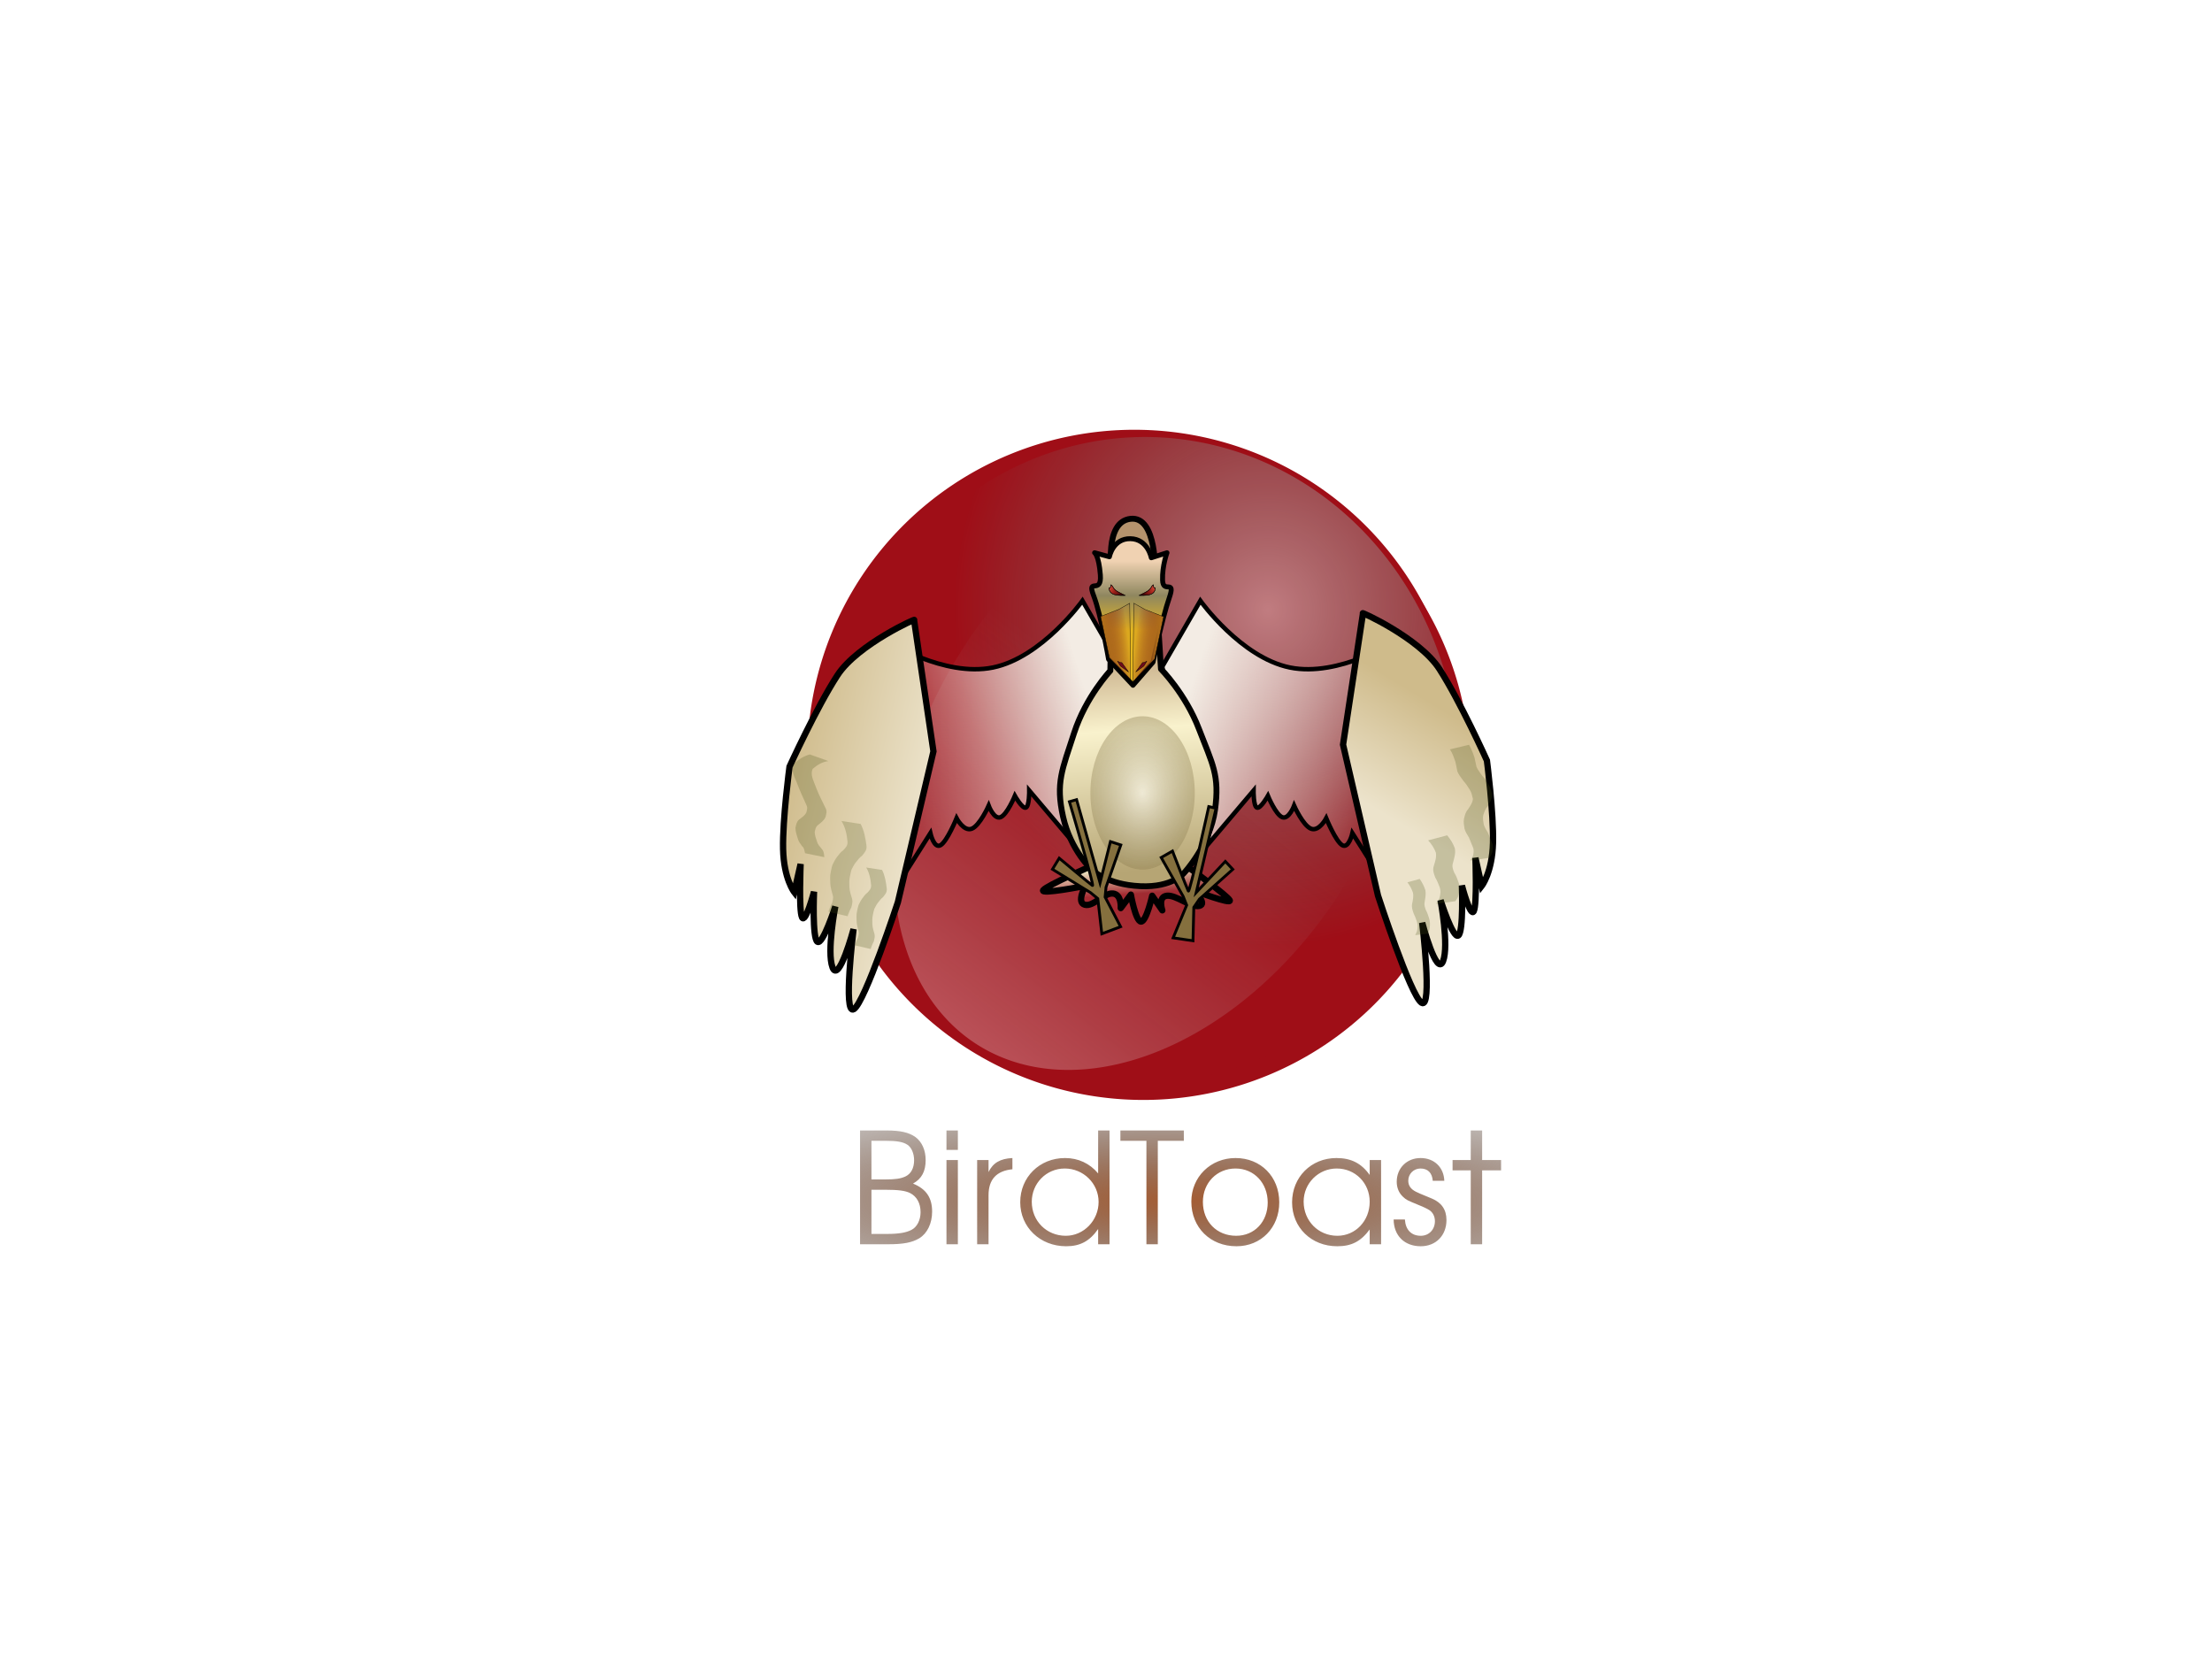 <?xml version="1.0" encoding="UTF-8" standalone="no"?>
<!-- Created with Inkscape (http://www.inkscape.org/) -->
<svg
   xmlns:dc="http://purl.org/dc/elements/1.1/"
   xmlns:cc="http://web.resource.org/cc/"
   xmlns:rdf="http://www.w3.org/1999/02/22-rdf-syntax-ns#"
   xmlns:svg="http://www.w3.org/2000/svg"
   xmlns="http://www.w3.org/2000/svg"
   xmlns:xlink="http://www.w3.org/1999/xlink"
   xmlns:sodipodi="http://sodipodi.sourceforge.net/DTD/sodipodi-0.dtd"
   xmlns:inkscape="http://www.inkscape.org/namespaces/inkscape"
   width="1024px"
   height="768px"
   id="svg7477"
   sodipodi:version="0.32"
   inkscape:version="0.45"
   sodipodi:docbase="/home/nate/birdtoast"
   sodipodi:docname="background.svg"
   inkscape:output_extension="org.inkscape.output.svg.inkscape"
   sodipodi:modified="true">
  <defs
     id="defs7479">
    <linearGradient
       id="linearGradient9959">
      <stop
         style="stop-color:#a45c33;stop-opacity:1;"
         offset="0"
         id="stop9961" />
      <stop
         style="stop-color:#000000;stop-opacity:0;"
         offset="1"
         id="stop9963" />
    </linearGradient>
    <linearGradient
       id="linearGradient9694">
      <stop
         style="stop-color:#dfdfdf;stop-opacity:1;"
         offset="0"
         id="stop9696" />
      <stop
         style="stop-color:#41cabc;stop-opacity:0;"
         offset="1"
         id="stop9698" />
    </linearGradient>
    <linearGradient
       id="linearGradient9686">
      <stop
         style="stop-color:#697c7a;stop-opacity:1;"
         offset="0"
         id="stop9688" />
      <stop
         style="stop-color:#697c7a;stop-opacity:1;"
         offset="1"
         id="stop9690" />
    </linearGradient>
    <linearGradient
       id="linearGradient9642">
      <stop
         style="stop-color:#ffffff;stop-opacity:1;"
         offset="0"
         id="stop9644" />
      <stop
         style="stop-color:#a6d4d0;stop-opacity:0;"
         offset="1"
         id="stop9646" />
    </linearGradient>
    <linearGradient
       inkscape:collect="always"
       xlink:href="#linearGradient13978"
       id="linearGradient13998"
       gradientUnits="userSpaceOnUse"
       x1="433.14"
       y1="-1231.436"
       x2="433.14"
       y2="-1111.943" />
    <linearGradient
       id="linearGradient13978">
      <stop
         style="stop-color:#f5f5f5;stop-opacity:1;"
         offset="0"
         id="stop13980" />
      <stop
         style="stop-color:#000000;stop-opacity:0;"
         offset="1"
         id="stop13982" />
    </linearGradient>
    <linearGradient
       inkscape:collect="always"
       xlink:href="#linearGradient13978"
       id="linearGradient13984"
       x1="379.25"
       y1="-1156.773"
       x2="379.25"
       y2="-1080.194"
       gradientUnits="userSpaceOnUse" />
    <filter
       inkscape:collect="always"
       x="-0.762"
       width="2.523"
       y="-0.25"
       height="1.5"
       id="filter7469">
      <feGaussianBlur
         inkscape:collect="always"
         stdDeviation="29.5"
         id="feGaussianBlur7471" />
    </filter>
    <filter
       inkscape:collect="always"
       x="-0.763"
       width="2.526"
       y="-0.351"
       height="1.702"
       id="filter7461">
      <feGaussianBlur
         inkscape:collect="always"
         stdDeviation="29.5"
         id="feGaussianBlur7463" />
    </filter>
    <filter
       inkscape:collect="always"
       x="-0.651"
       width="2.301"
       y="-0.202"
       height="1.404"
       id="filter7457">
      <feGaussianBlur
         inkscape:collect="always"
         stdDeviation="29.5"
         id="feGaussianBlur7459" />
    </filter>
    <filter
       inkscape:collect="always"
       x="-0.456"
       width="1.912"
       y="-0.238"
       height="1.476"
       id="filter7465">
      <feGaussianBlur
         inkscape:collect="always"
         stdDeviation="29.5"
         id="feGaussianBlur7467" />
    </filter>
    <filter
       inkscape:collect="always"
       x="-0.126"
       width="1.251"
       y="-0.108"
       height="1.216"
       id="filter4781">
      <feGaussianBlur
         inkscape:collect="always"
         stdDeviation="15.569"
         id="feGaussianBlur4783" />
    </filter>
    <linearGradient
       id="linearGradient4749">
      <stop
         style="stop-color:#fffffd;stop-opacity:1;"
         offset="0"
         id="stop4751" />
      <stop
         style="stop-color:#675418;stop-opacity:0.612;"
         offset="1"
         id="stop4753" />
    </linearGradient>
    <radialGradient
       inkscape:collect="always"
       xlink:href="#linearGradient4749"
       id="radialGradient4755"
       cx="28.855"
       cy="375.116"
       fx="28.855"
       fy="375.116"
       r="123.907"
       gradientTransform="matrix(1.384,0,0,1.529,-11.084,-198.275)"
       gradientUnits="userSpaceOnUse" />
    <linearGradient
       id="linearGradient4438">
      <stop
         style="stop-color:#cfbb8b;stop-opacity:1;"
         offset="0"
         id="stop4440" />
      <stop
         style="stop-color:#ece3cb;stop-opacity:1;"
         offset="1"
         id="stop4442" />
    </linearGradient>
    <linearGradient
       id="linearGradient3978">
      <stop
         style="stop-color:#b6a574;stop-opacity:1;"
         offset="0"
         id="stop3980" />
      <stop
         id="stop4709"
         offset="0.577"
         style="stop-color:#f9f2cd;stop-opacity:1;" />
      <stop
         style="stop-color:#b4936d;stop-opacity:1;"
         offset="1"
         id="stop3982" />
    </linearGradient>
    <filter
       inkscape:collect="always"
       id="filter4688">
      <feGaussianBlur
         inkscape:collect="always"
         stdDeviation="6.109"
         id="feGaussianBlur4690" />
    </filter>
    <linearGradient
       inkscape:collect="always"
       id="linearGradient3972">
      <stop
         style="stop-color:#eeebc6;stop-opacity:1;"
         offset="0"
         id="stop3974" />
      <stop
         style="stop-color:#eeebc6;stop-opacity:0;"
         offset="1"
         id="stop3976" />
    </linearGradient>
    <linearGradient
       inkscape:collect="always"
       xlink:href="#linearGradient3972"
       id="linearGradient3964"
       x1="-42.434"
       y1="512.602"
       x2="-37.342"
       y2="580.936"
       gradientUnits="userSpaceOnUse"
       gradientTransform="translate(833.429,73.99)" />
    <filter
       inkscape:collect="always"
       id="filter4692">
      <feGaussianBlur
         inkscape:collect="always"
         stdDeviation="6.109"
         id="feGaussianBlur4694" />
    </filter>
    <linearGradient
       inkscape:collect="always"
       xlink:href="#linearGradient4454"
       id="linearGradient4468"
       x1="-154.888"
       y1="139.046"
       x2="-654.922"
       y2="295.073"
       gradientUnits="userSpaceOnUse"
       gradientTransform="translate(833.429,73.99)" />
    <filter
       inkscape:collect="always"
       id="filter4696">
      <feGaussianBlur
         inkscape:collect="always"
         stdDeviation="6.109"
         id="feGaussianBlur4698" />
    </filter>
    <linearGradient
       inkscape:collect="always"
       id="linearGradient4454">
      <stop
         style="stop-color:#f3ece4;stop-opacity:1;"
         offset="0"
         id="stop4456" />
      <stop
         style="stop-color:#f3ece4;stop-opacity:0;"
         offset="1"
         id="stop4458" />
    </linearGradient>
    <linearGradient
       inkscape:collect="always"
       xlink:href="#linearGradient4454"
       id="linearGradient4460"
       x1="69.612"
       y1="113.795"
       x2="588.105"
       y2="291.427"
       gradientUnits="userSpaceOnUse"
       gradientTransform="translate(833.429,73.99)" />
    <filter
       inkscape:collect="always"
       x="-0.112"
       width="1.224"
       y="-0.114"
       height="1.229"
       id="filter4288">
      <feGaussianBlur
         inkscape:collect="always"
         stdDeviation="1.636"
         id="feGaussianBlur4290" />
    </filter>
    <filter
       inkscape:collect="always"
       x="-0.117"
       width="1.233"
       y="-0.045"
       height="1.091"
       id="filter4434">
      <feGaussianBlur
         inkscape:collect="always"
         stdDeviation="5.001"
         id="feGaussianBlur4436" />
    </filter>
    <filter
       inkscape:collect="always"
       x="-0.112"
       width="1.224"
       y="-0.114"
       height="1.229"
       id="filter4284">
      <feGaussianBlur
         inkscape:collect="always"
         stdDeviation="1.636"
         id="feGaussianBlur4286" />
    </filter>
    <filter
       inkscape:collect="always"
       x="-0.117"
       width="1.233"
       y="-0.045"
       height="1.091"
       id="filter4430">
      <feGaussianBlur
         inkscape:collect="always"
         stdDeviation="5.001"
         id="feGaussianBlur4432" />
    </filter>
    <linearGradient
       inkscape:collect="always"
       id="linearGradient4092">
      <stop
         style="stop-color:#ae6d1a;stop-opacity:1"
         offset="0"
         id="stop4094" />
      <stop
         style="stop-color:#6f091b;stop-opacity:0.085"
         offset="1"
         id="stop4096" />
    </linearGradient>
    <linearGradient
       inkscape:collect="always"
       id="linearGradient4000">
      <stop
         style="stop-color:#000000;stop-opacity:0.74"
         offset="0"
         id="stop4002" />
      <stop
         style="stop-color:#000000;stop-opacity:0.056"
         offset="1"
         id="stop4004" />
    </linearGradient>
    <filter
       inkscape:collect="always"
       x="-0.076"
       width="1.153"
       y="-0.114"
       height="1.227"
       id="filter4078">
      <feGaussianBlur
         inkscape:collect="always"
         stdDeviation="1.599"
         id="feGaussianBlur4080" />
    </filter>
    <linearGradient
       id="linearGradient4010">
      <stop
         id="stop4012"
         offset="0"
         style="stop-color:#ff2222;stop-opacity:1;" />
      <stop
         id="stop4014"
         offset="1"
         style="stop-color:#ff0000;stop-opacity:0.548" />
    </linearGradient>
    <linearGradient
       id="linearGradient4118">
      <stop
         style="stop-color:#f0d2b2;stop-opacity:1;"
         offset="0"
         id="stop4120" />
      <stop
         id="stop4292"
         offset="0.5"
         style="stop-color:#8f875f;stop-opacity:1;" />
      <stop
         style="stop-color:#e6b720;stop-opacity:1;"
         offset="1"
         id="stop4122" />
    </linearGradient>
    <filter
       inkscape:collect="always"
       id="filter8621">
      <feGaussianBlur
         inkscape:collect="always"
         stdDeviation="14.52"
         id="feGaussianBlur8623" />
    </filter>
    <linearGradient
       inkscape:collect="always"
       xlink:href="#linearGradient9642"
       id="linearGradient9648"
       x1="633.568"
       y1="394.648"
       x2="649.317"
       y2="220.539"
       gradientUnits="userSpaceOnUse" />
    <filter
       inkscape:collect="always"
       id="filter9680">
      <feGaussianBlur
         inkscape:collect="always"
         stdDeviation="8.467"
         id="feGaussianBlur9682" />
    </filter>
    <radialGradient
       inkscape:collect="always"
       xlink:href="#linearGradient9694"
       id="radialGradient9700"
       cx="737.813"
       cy="145.55"
       fx="737.813"
       fy="145.55"
       r="82.024"
       gradientTransform="matrix(1,0,0,1.069,0,-12.782)"
       gradientUnits="userSpaceOnUse" />
    <linearGradient
       inkscape:collect="always"
       xlink:href="#linearGradient3978"
       id="linearGradient9924"
       gradientUnits="userSpaceOnUse"
       gradientTransform="matrix(0.182,0,0,0.182,533.549,309.737)"
       x1="10.184"
       y1="510.905"
       x2="-36.613"
       y2="-112.026" />
    <linearGradient
       inkscape:collect="always"
       xlink:href="#linearGradient4438"
       id="linearGradient9941"
       gradientUnits="userSpaceOnUse"
       gradientTransform="matrix(0.182,0,0,0.182,597.008,167.879)"
       x1="758.535"
       y1="200.211"
       x2="547.297"
       y2="421.373" />
    <linearGradient
       inkscape:collect="always"
       xlink:href="#linearGradient4438"
       id="linearGradient9943"
       gradientUnits="userSpaceOnUse"
       gradientTransform="matrix(0.182,0,0,0.182,597.008,167.879)"
       x1="-914.718"
       y1="442.959"
       x2="-549.959"
       y2="442.959" />
    <linearGradient
       inkscape:collect="always"
       xlink:href="#linearGradient4118"
       id="linearGradient9945"
       gradientUnits="userSpaceOnUse"
       gradientTransform="translate(462.73,384.279)"
       x1="-46.73"
       y1="-240.176"
       x2="-46.73"
       y2="-63.651" />
    <linearGradient
       inkscape:collect="always"
       xlink:href="#linearGradient4010"
       id="linearGradient9947"
       gradientUnits="userSpaceOnUse"
       x1="-75.013"
       y1="-153.852"
       x2="-102.618"
       y2="-169.455" />
    <linearGradient
       inkscape:collect="always"
       xlink:href="#linearGradient4000"
       id="linearGradient9949"
       gradientUnits="userSpaceOnUse"
       gradientTransform="translate(1.6861552e-8,0.401)"
       x1="-75.013"
       y1="-153.852"
       x2="-102.618"
       y2="-169.455" />
    <linearGradient
       inkscape:collect="always"
       xlink:href="#linearGradient4092"
       id="linearGradient9951"
       gradientUnits="userSpaceOnUse"
       gradientTransform="translate(462.73,384.279)"
       x1="-112.22"
       y1="-44.033"
       x2="-51.009"
       y2="-51.234" />
    <linearGradient
       inkscape:collect="always"
       xlink:href="#linearGradient4010"
       id="linearGradient9953"
       gradientUnits="userSpaceOnUse"
       x1="-75.013"
       y1="-153.852"
       x2="-102.618"
       y2="-169.455" />
    <linearGradient
       inkscape:collect="always"
       xlink:href="#linearGradient4000"
       id="linearGradient9955"
       gradientUnits="userSpaceOnUse"
       gradientTransform="translate(1.686415e-8,0.401)"
       x1="-75.013"
       y1="-153.852"
       x2="-102.618"
       y2="-169.455" />
    <linearGradient
       inkscape:collect="always"
       xlink:href="#linearGradient4092"
       id="linearGradient9957"
       gradientUnits="userSpaceOnUse"
       gradientTransform="matrix(-1,0,0,1,372.821,384.279)"
       x1="-112.22"
       y1="-44.033"
       x2="-51.009"
       y2="-51.234" />
    <radialGradient
       inkscape:collect="always"
       xlink:href="#linearGradient9959"
       id="radialGradient9965"
       cx="379.25"
       cy="-1156.773"
       fx="379.25"
       fy="-1156.773"
       r="303.387"
       gradientTransform="matrix(1.883,-5.2371779e-8,0,0.252,-334.935,-864.786)"
       gradientUnits="userSpaceOnUse" />
    <radialGradient
       inkscape:collect="always"
       xlink:href="#linearGradient9959"
       id="radialGradient9975"
       gradientUnits="userSpaceOnUse"
       gradientTransform="matrix(0.528,5.7016244e-8,-3.9165731e-8,0.346,178.87,-755.954)"
       cx="379.25"
       cy="-1156.773"
       fx="379.25"
       fy="-1156.773"
       r="303.387" />
    <radialGradient
       inkscape:collect="always"
       xlink:href="#linearGradient9959"
       id="radialGradient9987"
       gradientUnits="userSpaceOnUse"
       gradientTransform="matrix(1.883,-5.2371779e-8,0,0.252,-334.935,-864.786)"
       cx="379.25"
       cy="-1156.773"
       fx="379.25"
       fy="-1156.773"
       r="303.387" />
    <filter
       inkscape:collect="always"
       id="filter10083">
      <feGaussianBlur
         inkscape:collect="always"
         stdDeviation="4.259"
         id="feGaussianBlur10085" />
    </filter>
    <radialGradient
       inkscape:collect="always"
       xlink:href="#linearGradient9959"
       id="radialGradient10091"
       gradientUnits="userSpaceOnUse"
       gradientTransform="matrix(1.883,-5.2371779e-8,0,0.252,-334.935,-864.786)"
       cx="379.25"
       cy="-1156.773"
       fx="379.25"
       fy="-1156.773"
       r="303.387" />
    <radialGradient
       inkscape:collect="always"
       xlink:href="#linearGradient9959"
       id="radialGradient10094"
       gradientUnits="userSpaceOnUse"
       gradientTransform="matrix(2.147,9.4083487e-3,-1.9309741e-3,0.441,-437.084,-650.705)"
       cx="379.25"
       cy="-1156.773"
       fx="379.25"
       fy="-1156.773"
       r="303.387" />
  </defs>
  <sodipodi:namedview
     id="base"
     pagecolor="#000000"
     bordercolor="#666666"
     borderopacity="1.0"
     inkscape:pageopacity="1"
     inkscape:pageshadow="2"
     inkscape:zoom="2.8284271"
     inkscape:cx="515.58693"
     inkscape:cy="415.88706"
     inkscape:current-layer="layer4"
     inkscape:document-units="px"
     inkscape:window-width="1147"
     inkscape:window-height="841"
     inkscape:window-x="9"
     inkscape:window-y="78" />
  <g
     id="layer1"
     inkscape:label="Layer 1"
     inkscape:groupmode="layer"
     style="display:inline">
    <g
       id="g8625"
       transform="matrix(0.834,0,0,0.834,270.329,-1.21)"
       style="fill:#9f0e17;fill-opacity:1">
      <path
         transform="translate(33,30)"
         sodipodi:type="arc"
         style="opacity:1;fill:#9f0e17;fill-opacity:1;fill-rule:nonzero;stroke:none;stroke-width:15;stroke-linecap:round;stroke-linejoin:round;stroke-miterlimit:4;stroke-dasharray:none;stroke-opacity:0.855;filter:url(#filter8621)"
         id="path8603"
         sodipodi:cx="277.5"
         sodipodi:cy="400.5"
         sodipodi:rx="181.5"
         sodipodi:ry="181.5"
         d="M 459 400.5 A 181.5 181.5 0 1 1  96,400.5 A 181.5 181.5 0 1 1  459 400.5 z" />
      <path
         transform="translate(28,21)"
         d="M 459 400.5 A 181.5 181.5 0 1 1  96,400.5 A 181.5 181.5 0 1 1  459 400.5 z"
         sodipodi:ry="181.5"
         sodipodi:rx="181.5"
         sodipodi:cy="400.5"
         sodipodi:cx="277.5"
         id="path7605"
         style="opacity:1;fill:#9f0e17;fill-opacity:1;fill-rule:nonzero;stroke:none;stroke-width:15;stroke-linecap:round;stroke-linejoin:round;stroke-miterlimit:4;stroke-dasharray:none;stroke-opacity:0.855"
         sodipodi:type="arc" />
    </g>
    <path
       sodipodi:type="arc"
       style="opacity:0.526;fill:url(#radialGradient9700);fill-opacity:1;fill-rule:nonzero;stroke:none;stroke-width:15;stroke-linecap:round;stroke-linejoin:round;stroke-miterlimit:4;stroke-dasharray:none;stroke-opacity:0.855"
       id="path9684"
       sodipodi:cx="705.69257"
       sodipodi:cy="185.34401"
       sodipodi:rx="82.024384"
       sodipodi:ry="87.681244"
       d="M 787.717 185.344 A 82.024 87.681 0 1 1  623.668,185.344 A 82.024 87.681 0 1 1  787.717 185.344 z"
       transform="matrix(1.774,0,0,1.774,-721.842,29.042)" />
    <path
       transform="matrix(0.495,0,0,0.495,358.79,1128.683)"
       style="font-size:144px;fill:url(#radialGradient10094);fill-opacity:1;stroke:none;stroke-width:7.287;stroke-miterlimit:4;stroke-opacity:1;filter:url(#filter10083)"
       d="M 79.507,-1116.525 L 105.859,-1116.525 C 120.114,-1116.525 128.179,-1118.109 134.946,-1122.141 C 142.434,-1126.749 146.899,-1136.109 146.899,-1147.053 C 146.899,-1160.013 141.426,-1168.221 129.042,-1173.261 C 137.25,-1177.869 140.851,-1184.781 140.851,-1195.293 C 140.851,-1204.509 137.394,-1212.285 131.346,-1216.749 C 125.299,-1221.069 117.378,-1222.941 104.418,-1222.941 L 79.507,-1222.941 L 79.507,-1116.525 M 90.162,-1126.173 L 90.162,-1167.501 L 102.835,-1167.501 C 115.362,-1167.501 121.698,-1166.637 126.162,-1164.477 C 132.498,-1161.309 136.099,-1154.973 136.099,-1146.477 C 136.099,-1139.133 132.786,-1132.653 127.746,-1130.061 C 122.707,-1127.325 115.506,-1126.173 104.707,-1126.173 L 90.162,-1126.173 M 90.162,-1177.149 L 90.162,-1213.293 L 102.978,-1213.293 C 113.922,-1213.293 119.826,-1212.285 123.859,-1209.549 C 127.603,-1207.101 130.05,-1201.341 130.05,-1195.149 C 130.05,-1187.805 127.17,-1182.333 121.843,-1179.885 C 117.379,-1177.869 112.77,-1177.149 103.123,-1177.149 L 90.162,-1177.149 M 160.322,-1116.525 L 170.978,-1116.525 L 170.978,-1195.293 L 160.322,-1195.293 L 160.322,-1116.525 M 160.322,-1204.797 L 170.978,-1204.797 L 170.978,-1222.941 L 160.322,-1222.941 L 160.322,-1204.797 M 189.01,-1116.525 L 199.666,-1116.525 L 199.666,-1162.461 C 199.666,-1177.149 207.154,-1185.213 221.986,-1186.653 L 221.986,-1197.165 C 210.61,-1196.589 203.841,-1192.701 199.666,-1184.061 L 199.666,-1195.293 L 189.01,-1195.293 L 189.01,-1116.525 M 312.818,-1222.941 L 302.162,-1222.941 L 302.162,-1182.765 C 294.386,-1192.125 283.586,-1197.165 271.202,-1197.165 C 247.442,-1197.165 229.298,-1179.309 229.298,-1155.837 C 229.298,-1132.509 247.874,-1114.653 272.21,-1114.653 C 285.314,-1114.653 294.242,-1119.405 302.162,-1130.781 L 302.162,-1116.525 L 312.818,-1116.525 L 312.818,-1222.941 M 270.914,-1187.373 C 288.338,-1187.373 302.594,-1173.405 302.594,-1156.125 C 302.594,-1138.845 288.77,-1124.445 271.922,-1124.445 C 253.922,-1124.445 240.098,-1138.269 240.098,-1156.269 C 240.098,-1173.549 253.778,-1187.373 270.914,-1187.373 M 347.313,-1116.525 L 357.969,-1116.525 L 357.969,-1213.293 L 382.305,-1213.293 L 382.305,-1222.941 L 322.977,-1222.941 L 322.977,-1213.293 L 347.313,-1213.293 L 347.313,-1116.525 M 430.657,-1197.165 C 407.329,-1197.165 389.329,-1179.453 389.329,-1156.413 C 389.329,-1132.221 407.041,-1114.653 431.521,-1114.653 C 454.561,-1114.653 471.553,-1132.077 471.553,-1155.693 C 471.553,-1179.741 454.273,-1197.165 430.657,-1197.165 M 430.657,-1187.373 C 447.937,-1187.373 460.753,-1173.837 460.753,-1155.549 C 460.753,-1137.549 448.369,-1124.445 431.233,-1124.445 C 413.089,-1124.445 400.129,-1137.693 400.129,-1156.125 C 400.129,-1173.981 413.233,-1187.373 430.657,-1187.373 M 566.78,-1195.293 L 556.124,-1195.293 L 556.124,-1181.325 C 548.348,-1192.269 538.7,-1197.165 525.02,-1197.165 C 501.404,-1197.165 483.548,-1179.309 483.548,-1155.693 C 483.548,-1132.221 501.548,-1114.653 525.74,-1114.653 C 539.132,-1114.653 547.772,-1119.117 556.124,-1130.349 L 556.124,-1116.525 L 566.78,-1116.525 L 566.78,-1195.293 M 525.308,-1187.373 C 542.588,-1187.373 556.124,-1173.837 556.124,-1156.269 C 556.124,-1138.413 542.876,-1124.445 525.884,-1124.445 C 508.028,-1124.445 494.348,-1138.413 494.348,-1156.413 C 494.348,-1173.549 508.172,-1187.373 525.308,-1187.373 M 578.529,-1139.709 C 578.673,-1124.445 588.754,-1114.653 603.874,-1114.653 C 617.985,-1114.653 627.922,-1124.733 627.922,-1139.133 C 627.922,-1148.781 623.457,-1155.405 614.241,-1159.293 C 602.29,-1164.189 601.713,-1164.477 599.409,-1165.629 C 594.514,-1168.077 592.21,-1171.389 592.21,-1175.997 C 592.21,-1182.333 597.25,-1187.373 603.586,-1187.373 C 610.497,-1187.373 614.529,-1183.341 615.106,-1175.853 L 625.905,-1175.853 C 625.473,-1188.525 616.401,-1197.165 603.73,-1197.165 C 590.914,-1197.165 581.409,-1187.805 581.409,-1174.989 C 581.409,-1169.373 583.426,-1164.477 587.313,-1160.877 C 590.625,-1157.853 590.77,-1157.853 601.857,-1153.245 C 606.61,-1151.373 610.066,-1149.645 612.082,-1148.349 C 615.25,-1146.189 617.121,-1142.445 617.121,-1138.125 C 617.121,-1130.205 611.505,-1124.445 603.874,-1124.445 C 595.09,-1124.445 589.617,-1130.061 589.042,-1139.709 L 578.529,-1139.709 M 650.626,-1116.525 L 661.282,-1116.525 L 661.282,-1185.645 L 678.994,-1185.645 L 678.994,-1195.293 L 661.282,-1195.293 L 661.282,-1222.941 L 650.626,-1222.941 L 650.626,-1195.293 L 633.634,-1195.293 L 633.634,-1185.645 L 650.626,-1185.645 L 650.626,-1116.525"
       id="flowRoot9967" />
    <path
       sodipodi:type="arc"
       style="opacity:0.526;fill:url(#linearGradient9648);fill-opacity:1;fill-rule:nonzero;stroke:none;stroke-width:15;stroke-linecap:round;stroke-linejoin:round;stroke-miterlimit:4;stroke-dasharray:none;stroke-opacity:0.855;filter:url(#filter9680)"
       id="path8671"
       sodipodi:cx="633.56769"
       sodipodi:cy="235.5486"
       sodipodi:rx="110.30865"
       sodipodi:ry="159.09903"
       d="M 743.876 235.549 A 110.309 159.099 0 1 1  523.259,235.549 A 110.309 159.099 0 1 1  743.876 235.549 z"
       transform="matrix(0.795,0.506,-0.506,0.795,148.56,-151.181)" />
  </g>
  <g
     inkscape:groupmode="layer"
     id="layer4"
     inkscape:label="bird"
     style="display:inline">
    <path
       transform="matrix(0.182,0,0,0.182,383.264,294.434)"
       style="fill:url(#linearGradient4460);fill-opacity:1;fill-rule:evenodd;stroke:#000000;stroke-width:11.282;stroke-linecap:butt;stroke-linejoin:miter;stroke-miterlimit:4;stroke-opacity:1;display:inline;filter:url(#filter4696)"
       d="M 1422.223,640.677 L 1334.113,501.457 C 1334.113,501.457 1324.98,541.59 1308.325,532.099 C 1291.67,522.609 1267.493,463.494 1267.493,463.494 C 1267.493,463.494 1249.226,498.093 1228.811,490.116 C 1208.395,482.139 1185.83,431.586 1185.83,431.586 C 1185.83,431.586 1172.399,467.155 1155.744,460.888 C 1139.089,454.621 1119.21,406.517 1119.21,406.517 C 1119.21,406.517 1100.406,439.874 1091.273,436.489 C 1082.14,433.105 1082.677,392.978 1082.677,392.978 L 934.394,568.096 L 850.582,77.775 L 947.288,-89.784 C 947.288,-89.784 1050.441,54.664 1175.085,80.094 C 1299.729,105.524 1445.862,11.936 1445.862,11.936"
       id="path10028" />
    <path
       transform="matrix(0.182,0,0,0.182,383.264,294.434)"
       style="fill:url(#linearGradient4468);fill-opacity:1;fill-rule:evenodd;stroke:#000000;stroke-width:11.282;stroke-linecap:butt;stroke-linejoin:miter;stroke-miterlimit:4;stroke-opacity:1;display:inline;filter:url(#filter4692)"
       d="M 172.526,640.677 L 260.636,501.457 C 260.636,501.457 269.769,541.59 286.424,532.099 C 303.079,522.609 327.256,463.494 327.256,463.494 C 327.256,463.494 345.523,498.093 365.938,490.116 C 386.354,482.139 408.919,431.586 408.919,431.586 C 408.919,431.586 422.35,467.155 439.005,460.888 C 455.66,454.621 475.539,406.517 475.539,406.517 C 475.539,406.517 494.343,439.874 503.476,436.489 C 512.609,433.105 512.072,392.978 512.072,392.978 L 660.355,568.096 L 744.167,77.775 L 647.461,-89.784 C 647.461,-89.784 544.307,54.664 419.664,80.094 C 295.02,105.524 148.887,11.936 148.887,11.936"
       id="path11968" />
    <path
       transform="matrix(0.182,0,0,0.182,383.264,294.434)"
       style="fill:url(#linearGradient3964);fill-opacity:1;fill-rule:nonzero;stroke:#000000;stroke-width:16;stroke-linecap:round;stroke-linejoin:round;stroke-miterlimit:4;stroke-opacity:1;display:inline;filter:url(#filter4688)"
       d="M 673.429,583.495 C 673.429,583.495 557,634.209 547.714,646.352 C 538.429,658.495 654.957,635.461 654.957,635.461 C 654.957,635.461 631.286,677.781 653.429,683.495 C 675.572,689.209 702,652.781 724.857,654.924 C 747.714,657.066 744.857,692.066 744.857,692.066 L 770.572,657.781 C 770.572,657.781 782.714,725.638 796.286,726.352 C 809.857,727.066 824.857,660.638 824.857,660.638 L 850.572,697.781 C 850.572,697.781 838.429,663.495 862,660.638 C 885.572,657.781 923.429,691.352 944.857,686.352 C 966.286,681.352 930.741,647.427 930.741,647.427 C 930.741,647.427 1028.429,684.209 1022,672.066 C 1015.572,659.924 922,592.066 922,592.066 L 673.429,583.495 z "
       id="path3942" />
    <path
       style="fill:url(#linearGradient9924);fill-opacity:1;fill-rule:evenodd;stroke:#000000;stroke-width:2.727;stroke-linecap:round;stroke-linejoin:round;stroke-miterlimit:4;stroke-opacity:1;display:inline"
       d="M 514.788,265.175 C 514.788,265.175 510.93,241.543 523.383,240.171 C 535.788,238.803 534.714,265.957 534.714,265.957 L 537.448,309.715 C 537.448,309.715 548.779,321.143 555.03,337.455 C 561.281,353.766 564.7,358.845 562.453,374.962 C 560.207,391.078 548.197,404.064 548.197,404.064 C 548.197,404.064 542.839,410.924 527.876,410.238 C 512.244,409.522 505.497,402.692 505.497,402.692 C 505.497,402.692 495.644,393.813 492.127,378.087 C 488.611,362.362 491.737,356.306 497.207,339.408 C 502.676,322.51 514.007,310.496 514.007,310.496 L 514.788,265.175 z "
       id="path7116" />
    <path
       transform="matrix(0.195,0,0,0.246,523.307,274.787)"
       style="opacity:0.737;fill:url(#radialGradient4755);fill-opacity:1;fill-rule:nonzero;stroke:none;stroke-width:15;stroke-linecap:round;stroke-linejoin:round;stroke-miterlimit:4;stroke-opacity:0.855;display:inline;filter:url(#filter4781)"
       d="M 152.762,375.116 C 152.762,454.756 97.252,519.392 28.855,519.392 C -39.542,519.392 -95.052,454.756 -95.052,375.116 C -95.052,295.476 -39.542,230.841 28.855,230.841 C 97.252,230.841 152.762,295.476 152.762,375.116 z "
       id="path4747" />
    <g
       id="g9929"
       transform="matrix(0.976,-0.218,0.218,0.976,-94.742,288.799)">
      <path
         sodipodi:nodetypes="ccczczczczcczczc"
         id="path9057"
         d="M 709.268,153.473 L 687.024,210.75 L 687.58,282.486 C 687.58,282.486 692.168,331.144 696.478,335.315 C 700.788,339.486 704.819,299.169 704.819,299.169 C 704.819,299.169 705.812,325.558 710.38,318.632 C 714.69,312.098 715.385,290.827 715.385,290.827 C 715.385,290.827 717.053,309.735 719.834,308.622 C 722.614,307.51 726.507,286.379 726.507,286.379 C 726.507,286.379 727.063,301.949 729.287,299.169 C 731.512,296.388 735.404,275.257 735.404,275.257 L 735.404,288.603 C 735.404,288.603 741.521,283.598 744.858,270.252 C 748.195,256.906 750.419,232.438 750.419,232.438 C 750.419,232.438 744.335,202.965 738.185,186.282 C 732.209,170.071 707.489,151.693 709.268,153.473 z "
         style="fill:url(#linearGradient9941);fill-opacity:1;fill-rule:evenodd;stroke:#000000;stroke-width:2.919;stroke-linecap:butt;stroke-linejoin:miter;stroke-miterlimit:4;stroke-dasharray:none;stroke-opacity:1;display:inline" />
      <path
         transform="matrix(0.182,0,0,0.182,445.489,154.427)"
         d="M 1639.828,379.64 C 1643.071,390.972 1645.015,402.416 1646.198,414.111 C 1646.379,422.422 1646.183,430.735 1646.068,439.045 C 1647.883,447.871 1652.188,456.116 1655.542,464.495 C 1660.61,472.587 1663.515,481.288 1666.436,490.128 C 1669.597,498.812 1669.149,507.802 1669.307,516.747 C 1666.57,527.464 1659.118,534.979 1651.705,542.687 C 1644.439,547.898 1640.334,554.953 1635.971,562.264 C 1632.839,569.516 1632.59,577.131 1632.103,584.832 C 1632.225,592.961 1635.337,600.654 1637.917,608.258 C 1639.418,616.969 1640.897,625.659 1642.295,634.393 C 1644.614,643.931 1641.064,651.048 1638.064,659.64 C 1635.446,664.17 1631.615,667.705 1628.15,671.537 L 1578.639,667.664 C 1581.885,664.136 1585.741,661.12 1588.398,657.057 C 1591.407,649.507 1594.45,643.632 1592.441,634.995 C 1591.016,626.528 1589.664,618.049 1588.161,609.595 C 1585.421,601.512 1582.052,593.412 1582.053,584.755 C 1582.642,576.587 1582.958,568.461 1586.127,560.727 C 1590.378,552.349 1593.793,544.367 1602.21,538.723 C 1608.972,531.829 1616.514,525.675 1619.415,516.068 C 1619.339,507.653 1619.583,499.263 1616.557,491.072 C 1613.551,482.667 1610.398,474.34 1606.017,466.427 C 1602.269,457.444 1597.49,448.647 1596.01,438.954 C 1596.273,430.779 1596.692,422.598 1596.484,414.419 C 1595.21,402.903 1594.155,391.434 1589.91,380.464 L 1639.828,379.64 z "
         id="path7227"
         style="opacity:0.491;fill:#464e15;fill-opacity:1;fill-rule:nonzero;stroke:none;stroke-width:15;stroke-linecap:round;stroke-linejoin:round;stroke-miterlimit:4;stroke-dasharray:none;stroke-opacity:0.855;display:inline;filter:url(#filter7457)" />
      <path
         transform="matrix(0.182,0,0,0.182,445.489,154.427)"
         d="M 1535.289,592.312 C 1541.283,604.274 1545.471,615.578 1547.089,628.718 C 1546.829,641.583 1540.372,652.358 1534.64,663.435 C 1529.221,672.289 1530.652,679.67 1532.219,689.162 C 1535.327,697.329 1536.145,705.799 1537.299,714.35 C 1539.052,727.027 1535.292,737.263 1529.775,748.272 C 1526.941,752.849 1522.945,756.423 1519.291,760.292 L 1469.786,756.303 C 1473.292,752.702 1477.387,749.631 1480.323,745.482 C 1486.09,735.539 1489.516,726.584 1487.689,714.711 C 1486.325,706.411 1484.949,698.272 1482.352,690.233 C 1481.003,679.748 1479.296,670.621 1485.131,660.861 C 1490.784,650.685 1497.298,640.858 1497.635,628.821 C 1495.91,616.358 1491.757,605.293 1485.287,594.215 L 1535.289,592.312 z "
         id="path7229"
         style="opacity:0.491;fill:#464e15;fill-opacity:1;fill-rule:nonzero;stroke:none;stroke-width:15;stroke-linecap:round;stroke-linejoin:round;stroke-miterlimit:4;stroke-dasharray:none;stroke-opacity:0.855;display:inline;filter:url(#filter7461)" />
      <path
         transform="matrix(0.118,0,0,0.152,636.919,190.564)"
         style="opacity:0.491;fill:#464e15;fill-opacity:1;fill-rule:nonzero;stroke:none;stroke-width:15;stroke-linecap:round;stroke-linejoin:round;stroke-miterlimit:4;stroke-dasharray:none;stroke-opacity:0.855;display:inline;filter:url(#filter7461)"
         id="path7473"
         d="M 603.414,582.822 C 609.407,594.784 613.595,606.088 615.213,619.227 C 614.953,632.093 608.496,642.867 602.765,653.945 C 597.346,662.799 598.777,670.18 600.344,679.671 C 603.452,687.839 604.269,696.309 605.423,704.86 C 607.176,717.537 603.416,727.773 597.9,738.782 C 595.065,743.358 591.069,746.933 587.416,750.801 L 537.911,746.812 C 541.417,743.212 545.511,740.141 548.448,735.992 C 554.215,726.048 557.641,717.094 555.814,705.221 C 554.449,696.92 553.073,688.782 550.477,680.743 C 549.128,670.258 547.42,661.131 553.255,651.371 C 558.909,641.195 565.422,631.368 565.759,619.331 C 564.034,606.867 559.882,595.803 553.411,584.725 L 603.414,582.822 z " />
    </g>
    <g
       id="g9935"
       transform="matrix(0.975,0.222,-0.222,0.975,-3.4,28.515)">
      <path
         style="fill:url(#linearGradient9943);fill-opacity:1;fill-rule:evenodd;stroke:#000000;stroke-width:2.92;stroke-linecap:butt;stroke-linejoin:miter;stroke-miterlimit:4;stroke-dasharray:none;stroke-opacity:1;display:inline"
         d="M 473.321,157.397 L 495.565,214.675 L 495.009,286.411 C 495.009,286.411 490.421,335.069 486.111,339.239 C 481.801,343.41 477.77,303.093 477.77,303.093 C 477.77,303.093 476.777,329.483 472.209,322.557 C 467.899,316.022 467.204,294.752 467.204,294.752 C 467.204,294.752 465.536,313.659 462.755,312.547 C 459.975,311.435 456.082,290.303 456.082,290.303 C 456.082,290.303 455.526,305.874 453.302,303.093 C 451.077,300.313 447.185,279.181 447.185,279.181 L 447.185,292.528 C 447.185,292.528 441.068,287.523 437.731,274.176 C 434.394,260.83 432.17,236.362 432.17,236.362 C 432.17,236.362 438.254,206.89 444.404,190.207 C 450.38,173.995 475.1,155.618 473.321,157.397 z "
         id="path11970"
         sodipodi:nodetypes="ccczczczczcczczc" />
      <path
         transform="matrix(0.182,0,0,0.182,445.489,154.427)"
         d="M 19.894,414.349 C 5.138,419.991 -5.622,430.271 -14.637,442.707 C -17.706,458.627 -5.879,471.045 2.435,484.099 C 13.565,501.133 26.583,516.69 39.399,532.438 C 45.839,539.499 44.354,546.153 44.591,554.605 C 42.717,564.681 35.975,571.782 29.883,579.532 C 25.186,585.315 26.448,591.288 26.165,598.066 C 28.234,606.341 32.98,613.296 37.292,620.493 C 40.76,627.299 46.917,631.054 52.638,635.585 C 59.876,640.445 61.575,647.453 64.32,655.001 L 14.294,656.076 C 11.032,650.113 9.783,643.701 2.742,640.309 C -2.813,635.005 -9.061,630.425 -12.45,623.179 C -16.941,615.214 -22.099,607.47 -23.914,598.343 C -23.955,590.397 -24.574,583.141 -19.769,576.203 C -14.076,569.363 -7.49,563.078 -5.547,554.076 C -5.636,546.917 -4.43,541.783 -9.726,535.685 C -21.696,519.514 -34.306,503.853 -45.21,486.915 C -54.939,473.075 -68.903,457.879 -64.08,440.11 C -54.869,427.246 -43.967,416.091 -29.791,408.407 L 19.894,414.349 z "
         id="path7223"
         style="opacity:0.491;fill:#464e15;fill-opacity:1;fill-rule:nonzero;stroke:none;stroke-width:15;stroke-linecap:round;stroke-linejoin:round;stroke-miterlimit:4;stroke-dasharray:none;stroke-opacity:0.855;display:inline;filter:url(#filter7465)" />
      <path
         transform="matrix(0.182,0,0,0.182,445.489,154.427)"
         d="M 135.535,552.089 C 148.231,566.866 155.543,584.542 162.239,602.544 C 166.145,613.588 161.649,620.872 156.863,630.362 C 151.624,636.199 148.61,643.289 145.252,650.245 C 142.119,656.45 140.83,663.308 138.873,669.873 C 138.118,676.48 138.574,683.142 138.686,689.772 C 138.641,698.456 141.396,706.892 143.378,715.29 C 146.185,725.394 151.91,734.225 156.957,743.296 C 160.328,750.143 159.684,757.334 159.573,764.682 C 157.292,771.306 156.717,778.202 155.588,785.024 C 155.563,786.123 155.537,787.222 155.512,788.321 L 105.442,788.206 C 105.468,787.037 105.495,785.868 105.521,784.699 C 106.369,777.836 106.96,771.002 109.481,764.455 C 109.38,758.01 110.418,751.692 107.18,745.716 C 102.202,736.22 96.622,726.907 93.789,716.477 C 91.585,707.72 88.705,699.003 88.614,689.881 C 88.465,682.933 88.072,675.954 88.821,669.027 C 90.623,661.9 92.233,654.737 95.316,647.983 C 98.722,640.839 101.544,633.31 107.1,627.468 C 111.93,619.323 115.723,613.897 113.198,603.953 C 107.281,586.011 99.793,569.328 86.248,555.587 L 135.535,552.089 z "
         id="path7231"
         style="opacity:0.463;fill:#464e15;fill-opacity:1;fill-rule:nonzero;stroke:none;stroke-width:15;stroke-linecap:round;stroke-linejoin:round;stroke-miterlimit:4;stroke-dasharray:none;stroke-opacity:0.855;display:inline;filter:url(#filter7469)" />
      <path
         transform="matrix(0.15,0,0,0.156,589.247,198.884)"
         style="opacity:0.491;fill:#464e15;fill-opacity:1;fill-rule:nonzero;stroke:none;stroke-width:15;stroke-linecap:round;stroke-linejoin:round;stroke-miterlimit:4;stroke-dasharray:none;stroke-opacity:0.855;display:inline;filter:url(#filter7469)"
         id="path7475"
         d="M -697.894,478.099 C -685.198,492.876 -677.885,510.552 -671.19,528.554 C -667.284,539.598 -671.78,546.882 -676.566,556.372 C -681.805,562.209 -684.818,569.299 -688.176,576.255 C -691.31,582.46 -692.598,589.318 -694.556,595.883 C -695.311,602.49 -694.854,609.152 -694.743,615.782 C -694.788,624.466 -692.033,632.902 -690.051,641.3 C -687.243,651.404 -681.519,660.235 -676.472,669.306 C -673.101,676.153 -673.745,683.344 -673.856,690.692 C -676.137,697.316 -676.711,704.212 -677.84,711.034 C -677.866,712.133 -677.891,713.232 -677.917,714.331 L -727.987,714.216 C -727.961,713.047 -727.934,711.878 -727.908,710.71 C -727.06,703.846 -726.468,697.012 -723.948,690.465 C -724.049,684.02 -723.01,677.702 -726.249,671.726 C -731.227,662.23 -736.807,652.917 -739.64,642.487 C -741.844,633.73 -744.724,625.013 -744.815,615.891 C -744.964,608.943 -745.356,601.964 -744.607,595.037 C -742.806,587.91 -741.195,580.747 -738.113,573.993 C -734.706,566.849 -731.885,559.32 -726.329,553.478 C -721.499,545.333 -717.705,539.907 -720.23,529.963 C -726.148,512.021 -733.636,495.338 -747.18,481.597 L -697.894,478.099 z " />
    </g>
    <g
       id="g7578"
       transform="matrix(0.182,0,0,0.182,448.076,233.439)">
      <path
         sodipodi:nodetypes="czsccczzcczcc"
         id="path6145"
         d="M 322.217,123.303 C 322.217,123.303 332.938,129.629 336.821,179.436 C 340.922,232.055 301.141,183.906 319.998,233.075 C 338.855,282.244 357.713,394.052 357.713,394.052 L 419.83,460.462 L 470.856,401.715 C 470.856,401.715 494.176,289.892 511.924,238.807 C 529.672,187.722 496.211,229.289 495.102,192.891 C 493.992,156.493 506.352,123.303 506.352,123.303 L 466.419,136.075 C 466.419,136.075 457.545,88.183 413.175,87.544 C 368.777,86.905 359.931,133.52 359.931,133.52 L 322.217,123.303 z "
         style="fill:url(#linearGradient9945);fill-opacity:1;fill-rule:evenodd;stroke:#000000;stroke-width:12.497;stroke-linecap:butt;stroke-linejoin:round;stroke-miterlimit:4;stroke-dasharray:none;stroke-opacity:1;display:inline" />
      <g
         transform="translate(465.13,383.079)"
         id="g4082"
         style="display:inline">
        <path
           sodipodi:nodetypes="ccsczc"
           id="path4008"
           d="M -106.219,-170.655 C -106.219,-170.655 -100.818,-168.855 -101.418,-178.457 C -94.817,-175.456 -97.967,-167.355 -79.814,-158.653 C -70.236,-154.062 -65.412,-151.452 -65.412,-151.452 C -65.412,-151.452 -86.415,-150.252 -96.617,-155.053 C -106.819,-159.854 -106.219,-170.655 -106.219,-170.655 z "
           style="fill:url(#linearGradient9947);fill-opacity:1;fill-rule:evenodd;stroke:#000000;stroke-width:1px;stroke-linecap:butt;stroke-linejoin:miter;stroke-opacity:1;filter:url(#filter4078)" />
        <path
           style="fill:url(#linearGradient9949);fill-opacity:1;fill-rule:evenodd;stroke:#000000;stroke-width:1px;stroke-linecap:butt;stroke-linejoin:miter;stroke-opacity:1"
           d="M -106.219,-170.254 C -106.219,-170.254 -100.818,-168.454 -101.418,-178.055 C -94.817,-175.055 -97.967,-166.953 -79.814,-158.252 C -70.236,-153.66 -65.412,-151.051 -65.412,-151.051 C -65.412,-151.051 -86.415,-149.85 -96.617,-154.651 C -106.819,-159.452 -106.219,-170.254 -106.219,-170.254 z "
           id="path3990"
           sodipodi:nodetypes="ccsczc" />
      </g>
      <path
         id="path4090"
         d="M 333.707,276.035 L 385.916,255.631 L 417.122,238.228 L 419.522,459.067 L 358.911,394.256 L 333.707,276.035 z "
         style="fill:url(#linearGradient9951);fill-opacity:1;fill-rule:evenodd;stroke:#000000;stroke-width:1px;stroke-linecap:butt;stroke-linejoin:miter;stroke-opacity:1;display:inline;filter:url(#filter4430)"
         transform="matrix(0.888,0,0,0.888,41.21,40.239)" />
      <path
         sodipodi:nodetypes="ccccc"
         id="path4100"
         d="M 391.317,402.657 C 391.317,402.657 387.867,404.007 380.515,399.056 C 384.566,406.708 388.317,411.659 388.317,411.659 L 408.72,426.661 L 391.317,402.657 z "
         style="fill:#6f091b;fill-opacity:1;fill-rule:evenodd;stroke:#000000;stroke-width:1px;stroke-linecap:butt;stroke-linejoin:miter;stroke-opacity:1;display:inline;filter:url(#filter4284)" />
      <g
         id="g4102"
         transform="matrix(-1,0,0,1,370.421,383.079)"
         style="display:inline">
        <path
           style="fill:url(#linearGradient9953);fill-opacity:1;fill-rule:evenodd;stroke:#000000;stroke-width:1px;stroke-linecap:butt;stroke-linejoin:miter;stroke-opacity:1;filter:url(#filter4078)"
           d="M -106.219,-170.655 C -106.219,-170.655 -100.818,-168.855 -101.418,-178.457 C -94.817,-175.456 -97.967,-167.355 -79.814,-158.653 C -70.236,-154.062 -65.412,-151.452 -65.412,-151.452 C -65.412,-151.452 -86.415,-150.252 -96.617,-155.053 C -106.819,-159.854 -106.219,-170.655 -106.219,-170.655 z "
           id="path4104"
           sodipodi:nodetypes="ccsczc" />
        <path
           sodipodi:nodetypes="ccsczc"
           id="path4106"
           d="M -106.219,-170.254 C -106.219,-170.254 -100.818,-168.454 -101.418,-178.055 C -94.817,-175.055 -97.967,-166.953 -79.814,-158.252 C -70.236,-153.66 -65.412,-151.051 -65.412,-151.051 C -65.412,-151.051 -86.415,-149.85 -96.617,-154.651 C -106.819,-159.452 -106.219,-170.254 -106.219,-170.254 z "
           style="fill:url(#linearGradient9955);fill-opacity:1;fill-rule:evenodd;stroke:#000000;stroke-width:1px;stroke-linecap:butt;stroke-linejoin:miter;stroke-opacity:1" />
      </g>
      <path
         style="fill:url(#linearGradient9957);fill-opacity:1;fill-rule:evenodd;stroke:#000000;stroke-width:1px;stroke-linecap:butt;stroke-linejoin:miter;stroke-opacity:1;display:inline;filter:url(#filter4434)"
         d="M 501.844,276.035 L 449.635,255.631 L 418.429,238.228 L 416.029,459.067 L 476.64,394.256 L 501.844,276.035 z "
         id="path4108"
         transform="matrix(0.91,0,0,0.91,41.122,34.914)" />
      <path
         style="fill:#6f091b;fill-opacity:1;fill-rule:evenodd;stroke:#000000;stroke-width:1px;stroke-linecap:butt;stroke-linejoin:miter;stroke-opacity:1;display:inline;filter:url(#filter4288)"
         d="M 444.234,402.657 C 444.234,402.657 447.684,404.007 455.036,399.056 C 450.985,406.708 447.234,411.659 447.234,411.659 L 426.831,426.661 L 444.234,402.657 z "
         id="path4110"
         sodipodi:nodetypes="ccccc" />
    </g>
    <path
       style="fill:#85703e;fill-opacity:1;fill-rule:evenodd;stroke:#000000;stroke-width:1.299px;stroke-linecap:butt;stroke-linejoin:miter;stroke-opacity:1"
       d="M 512.015,410.714 L 518.858,391.157 L 514.06,389.603 L 509.239,408.726 L 498.38,370.182 L 495.06,371.129 C 495.06,371.129 506.833,410.652 505.742,409.947 C 504.651,409.241 490.337,397.279 490.337,397.279 L 487.211,402.414 L 504.797,413.204 L 508.215,415.994 L 510.066,432.276 L 518.759,429 L 511.583,415.271 L 512.015,410.714 z "
       id="path9886" />
    <path
       style="fill:#85703e;fill-opacity:1;fill-rule:evenodd;stroke:#000000;stroke-width:1.299px;stroke-linecap:butt;stroke-linejoin:miter;stroke-opacity:1"
       d="M 555.231,416.245 L 570.69,402.449 L 567.246,398.766 L 553.765,413.161 L 562.936,374.18 L 559.572,373.401 C 559.572,373.401 550.728,413.681 550.115,412.535 C 549.502,411.389 542.773,393.991 542.773,393.991 L 537.551,396.968 L 547.71,414.926 L 549.349,419.023 L 543.082,434.164 L 552.274,435.509 L 552.646,420.022 L 555.231,416.245 z "
       id="path9896" />
  </g>
</svg>
